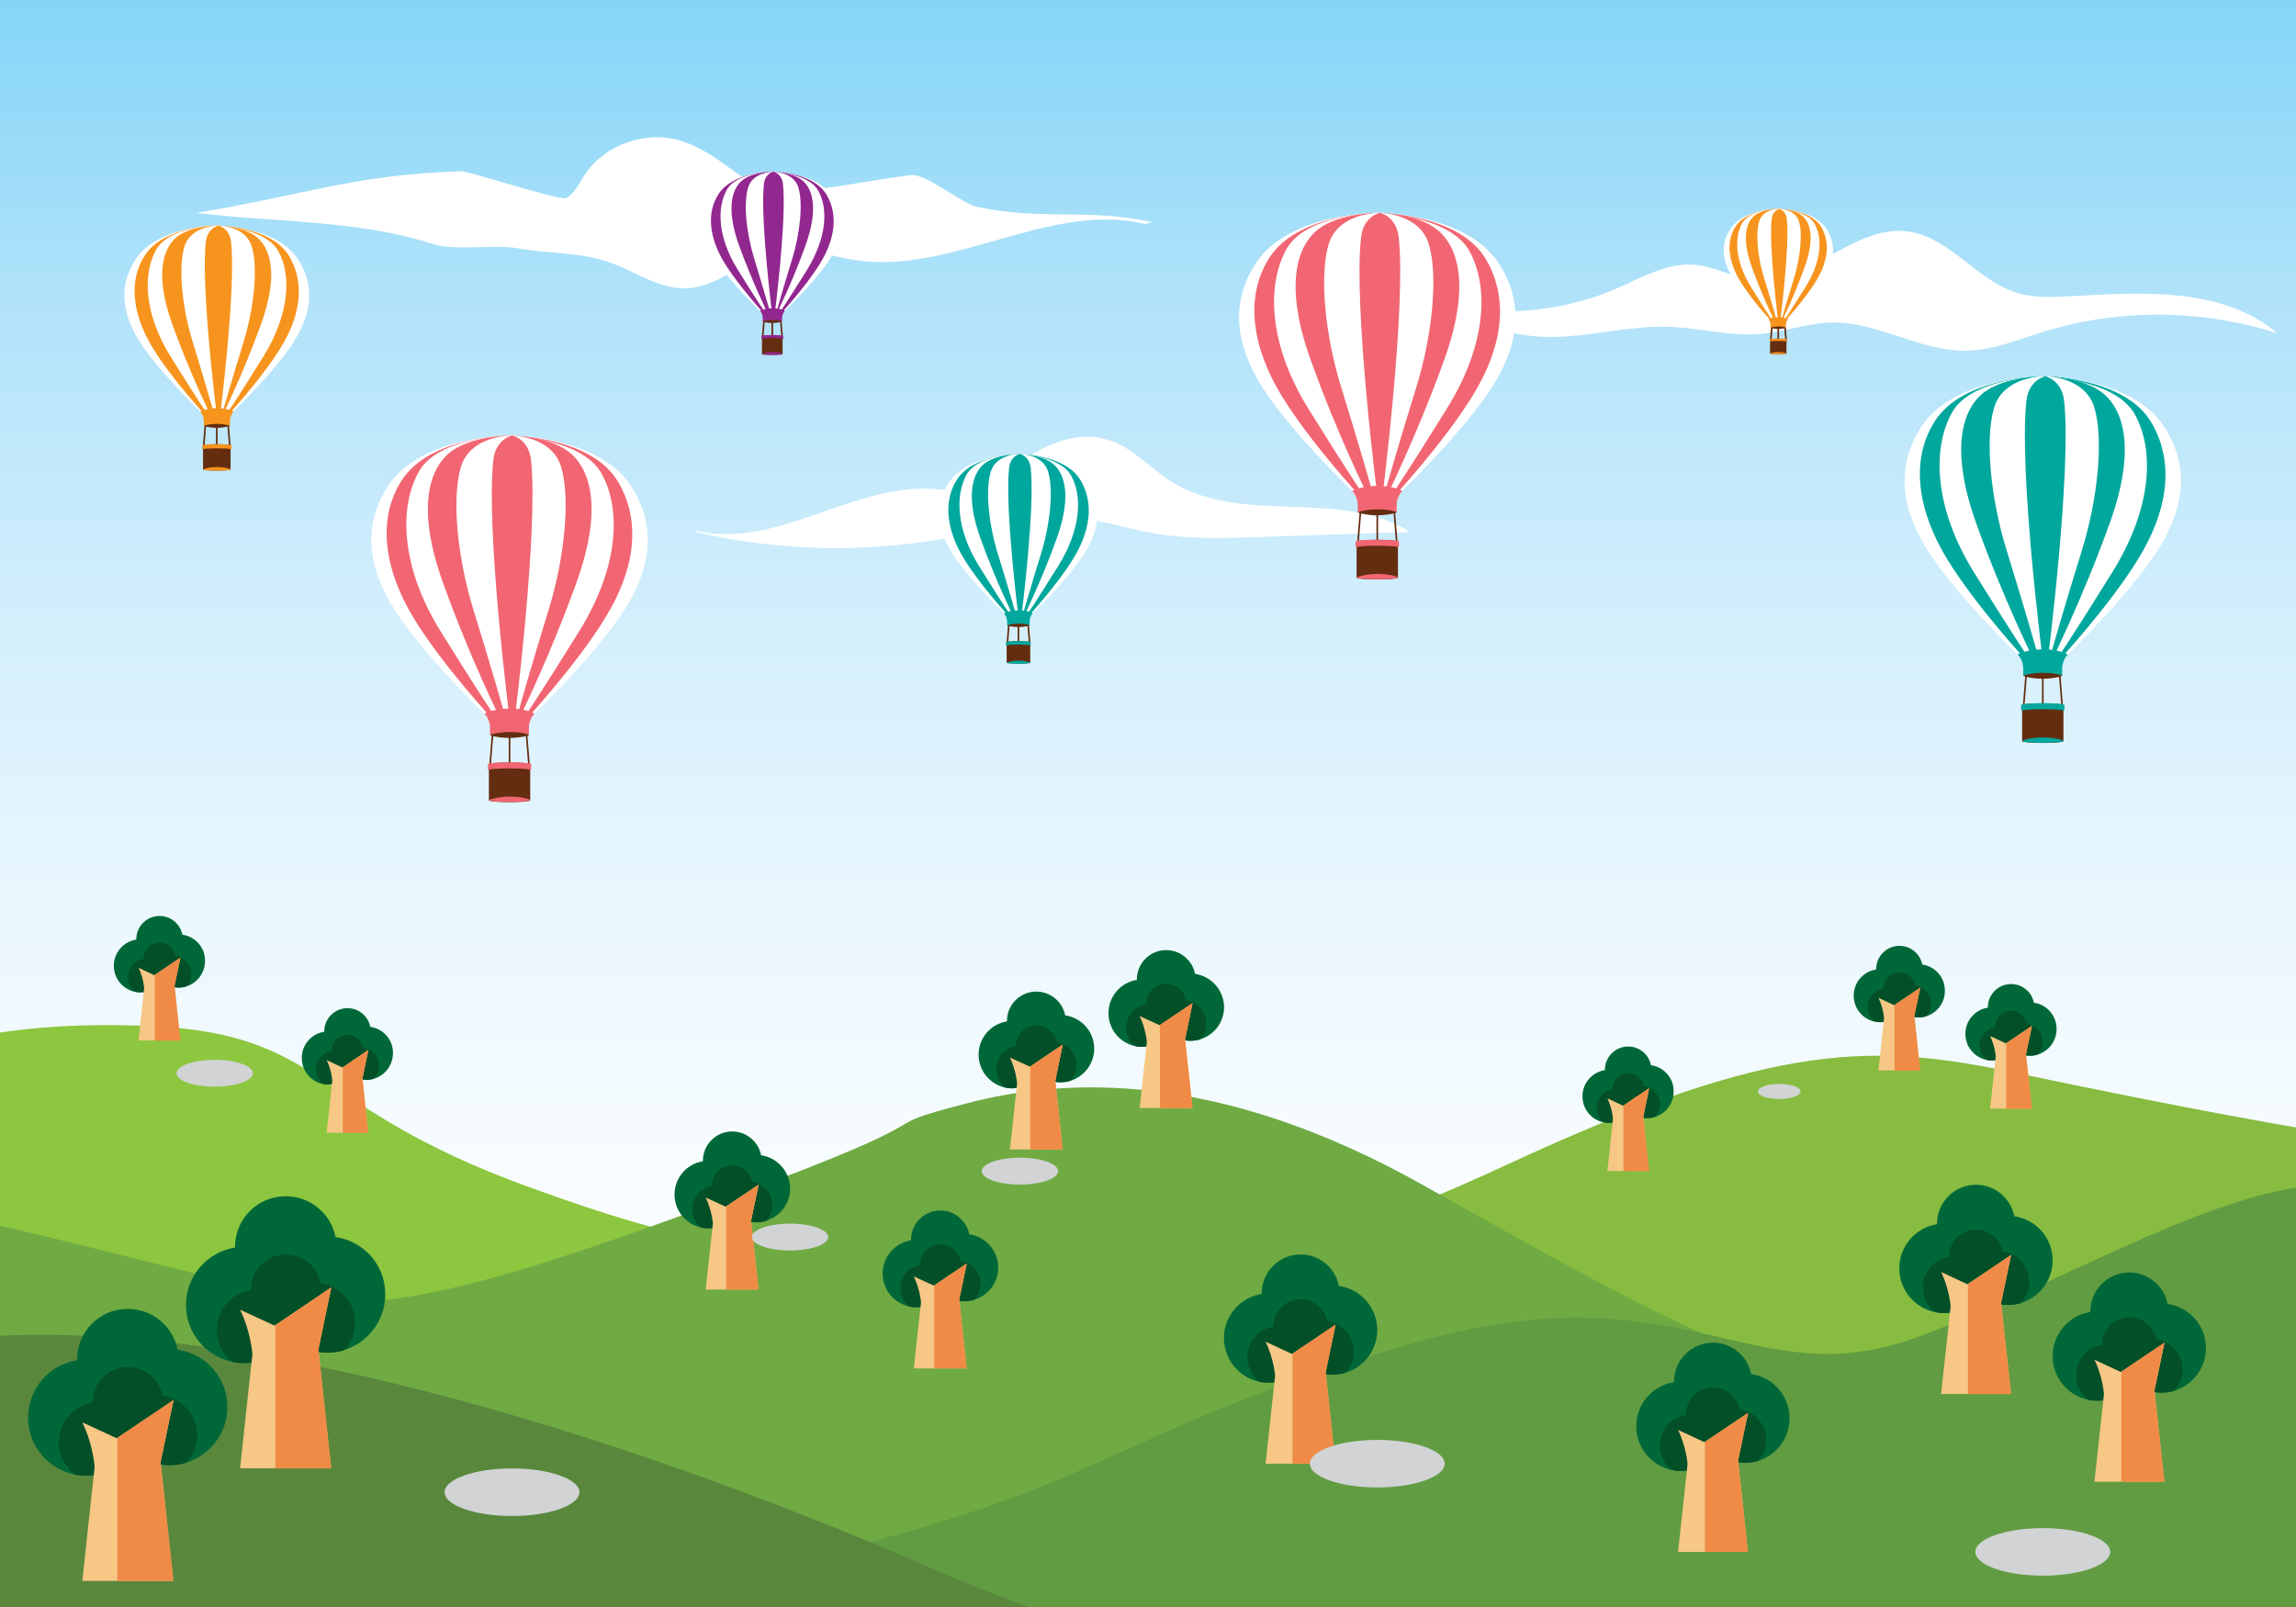 <?xml version="1.0" encoding="utf-8"?>
<!-- Generator: Adobe Illustrator 19.0.0, SVG Export Plug-In . SVG Version: 6.00 Build 0)  -->
<svg version="1.1" id="Layer_1" xmlns="http://www.w3.org/2000/svg" xmlns:xlink="http://www.w3.org/1999/xlink" x="0px" y="0px"
	 width="1400px" height="980px" viewBox="0 0 1400 980" enable-background="new 0 0 1400 980" xml:space="preserve">
<rect x="0" y="0" width="1400" height="980" fill="#333333" stroke="none"/>
<g id="XMLID_14_">
	<g id="XMLID_514_">
		<defs>
			<rect id="XMLID_435_" width="1400" height="980"/>
		</defs>
		<clipPath id="XMLID_37_">
			<use xlink:href="#XMLID_435_"  overflow="visible"/>
		</clipPath>
		<g id="XMLID_434_" clip-path="url(#XMLID_37_)">
			<linearGradient id="XMLID_38_" gradientUnits="userSpaceOnUse" x1="700" y1="868.582" x2="700" y2="-3.142668e-008">
				<stop  offset="0" style="stop-color:#FFFFFF"/>
				<stop  offset="0.175" style="stop-color:#F8FCFF"/>
				<stop  offset="0.372" style="stop-color:#E9F7FE"/>
				<stop  offset="0.58" style="stop-color:#D1EEFC"/>
				<stop  offset="0.793" style="stop-color:#B0E2FA"/>
				<stop  offset="1" style="stop-color:#84D5F7"/>
			</linearGradient>
			<rect id="XMLID_625_" fill="url(#XMLID_38_)" width="1400" height="868.6"/>
			<g id="XMLID_433_">
				<path id="XMLID_1013_" fill="#FFFFFF" d="M698.4,136.6c-58.5-14-117.8,31.1-177.2,22c-15.2-2.3-30.3-8.2-45.4-5.6
					c-20.3,3.6-36.4,21.9-57.1,22.8c-17.1,0.7-32.1-10.8-48.4-16.3c-17.5-5.9-36.5-4.7-54.7-8.1c-13.6-2.5-38.5,1.7-51.7-2.6
					c-45.8-14.9-96.5-13-144.2-19c65.8-10.7,95-23.2,161.7-25.4c4.1-0.1,60.3,18.3,63.9,16.3c5.1-2.9,7.7-8.6,10.9-13.6
					c12.4-19.2,38.4-28.2,60-20.9c28.2,9.6,35.6,30.2,65.4,30.1c22.3-0.1,51.8-7.1,74-9.5c9.1-1,31,17.3,39.9,19.3
					c39.9,8.6,67,0.7,107,9.3"/>
				<path id="XMLID_1027_" fill="#FFFFFF" d="M899.1,188.7c29.2,3.4,59.4-1,86.4-12.7c15.7-6.8,31.5-16.1,48.4-14.5
					c12.1,1.2,23.1,7.9,35.2,9.2c33.3,3.6,60.9-33.8,94-29.6c25.7,3.3,42.3,30.2,67.1,37.6c10.1,3,20.9,2.6,31.4,2
					c44.1-2.5,93.4-5.9,127.2,22.6c-46.3-14.9-97.2-15.2-143.7-0.7c-15,4.7-29.9,10.9-45.7,11.3c-28.3,0.6-54.4-17.8-82.7-17.2
					c-14.4,0.3-28.3,5.6-42.7,6.9c-18.8,1.7-37.5-3.7-56.4-4.3c-21.1-0.7-42,4.5-63,5.9c-21.1,1.4-44-1.8-59.4-16.3"/>
				<path id="XMLID_432_" fill="#FFFFFF" d="M425.3,323.8c47.1,10.9,92.7-27.3,141.1-25.8c11.5,0.4,23.5,2.9,34.2-1.3
					c6.4-2.5,11.7-7.2,17.1-11.5c16.5-13.1,38.2-23.3,58.3-16.9c14.8,4.7,25.4,17.3,38.5,25.6c42.4,26.6,102.9,3.7,145.2,30.5
					c-30.6,1-61.2,2.1-91.9,3.1c-21.1,0.7-42.4,1.4-63.2-2.1c-19-3.2-37.6-10-56.9-10.2c-17.9-0.2-35.2,5.1-52.6,9.2
					c-56.2,13.2-115.4,13.1-171.5-0.1"/>
			</g>
			<g id="XMLID_482_">
				<path id="XMLID_327_" fill="#87BC40" d="M645.8,796.2c0,0,108-9.2,273-85.9c165-76.7,225-74.1,312-55.7s234,47.2,264,44.6
					c30-2.6,31.7,228.7,30.8,224.5c-1-4.2-850,20.7-850,20.7L645.8,796.2z"/>
				<path id="XMLID_328_" fill="#8DC63F" d="M499.8,747c-42,10-51,23.1-180-24.1s-123-91.8-225-97c-102-5.2-162.3,17-178.7,37.3
					c-16.3,20.3-67.3,150.9-67.3,150.9l564.1,25.8L499.8,747z"/>
				<path id="XMLID_312_" fill="#70AA43" d="M1158.2,851.3c-92.4-16.1-164.3-57.7-290.3-128.5s-219-65.6-279-49.8
					c-60,15.7-6,5.2-117,47.2c-111,42-213,78.7-270,73.4c-57-5.2-249-65.5-273-55c-24,10.5,0,278,0,278h1173.1L1158.2,851.3z"/>
				<path id="XMLID_326_" fill="#619C42" d="M402.8,964.1c0,0-21.8,15.5,128.2-23.9s156.9-70.4,328-120.3
					c171-49.8,206.9,34.3,311.9-5.1c105-39.3,216-113,282-86.8s102,335.7,102,335.7l-1179.1-13.1L402.8,964.1z"/>
				<path id="XMLID_325_" fill="#59883D" d="M0,814.6c165.8-7.9,393.8,65.6,573.8,144.2s345,76.1,345,76.1H0V814.6z"/>
			</g>
			<g id="XMLID_206_">
				<g id="XMLID_431_">
					<rect id="XMLID_36_" x="131.7" y="259.1" fill="#642D10" width="1" height="13.2"/>
				</g>
				<g id="XMLID_428_">
					<g id="XMLID_430_">
						
							<rect id="XMLID_35_" x="124.1" y="259.4" transform="matrix(0.997 8.005565e-002 -8.005565e-002 0.997 21.742 -9.122)" fill="#642D10" width="1" height="14.5"/>
					</g>
					<g id="XMLID_429_">
						
							<rect id="XMLID_34_" x="132.6" y="266.1" transform="matrix(8.051299e-002 0.997 -0.997 8.051299e-002 394.251 105.798)" fill="#642D10" width="14.5" height="1"/>
					</g>
				</g>
				<path id="XMLID_427_" fill="#642D10" d="M140.1,259.6c0,0.3-3.6,1.3-7.9,1.3c-4.4,0-7.9-1-7.9-1.3c0-0.3,3.6-2.3,7.9-2.3
					C136.6,257.3,140.1,259.2,140.1,259.6z"/>
				<g id="XMLID_420_">
					<path id="XMLID_426_" fill="#FFFFFF" d="M181.7,158.1c-13.4-20.5-49.5-20.5-49.5-20.5s-36.1,0-49.5,20.5
						c-10.9,16.7-8.5,34.8,4.9,53.9s37,41.4,37,41.4h7.6h7.6c0,0,23.6-22.3,37-41.4C190.1,192.9,192.6,174.8,181.7,158.1z"/>
					<path id="XMLID_425_" fill="#F7941E" d="M176.5,156.5c-11-18.9-44.3-18.9-44.3-18.9s-32.3,0-44,18.3
						c-10.4,16.2-6.8,37,4.9,56.2c11.7,19.2,32.4,41.4,32.4,41.4h6.6h6.6c0,0,20.7-22.3,32.4-41.4
						C183,192.9,186.2,173.2,176.5,156.5z"/>
					<path id="XMLID_424_" fill="#FFFFFF" d="M169.6,153c-8.1-14.4-37.4-15.4-37.4-15.4s-29,0.3-37,14.7
						c-8.1,14.4-7.6,38.7,8.8,65.1c16.4,26.4,23.1,36.1,23.1,36.1h5.2h5.2c0,0,6.7-9.7,23.1-36.1C176.9,191,177.7,167.3,169.6,153z"
						/>
					<path id="XMLID_423_" fill="#F7941E" d="M128.6,253.5c0,0-12.5-25-23.6-55.9s-5.3-47,3.3-53.5c8.4-6.2,22.9-6.5,23.8-6.5v0
						c0,0,0,0,0,0s0,0,0,0v0c1,0,15.4,0.2,23.8,6.5c8.7,6.5,14.5,22.5,3.3,53.5s-23.6,55.9-23.6,55.9H128.6z"/>
					<path id="XMLID_422_" fill="#FFFFFF" d="M130.9,253.5c0,0-6.8-23.6-13.3-44.6c-6.5-20.9-9.1-45.7-5.1-58.6
						c3.5-11.3,16.9-12.6,20.1-12.7l0,0c0,0,0.1,0,0.4,0c0.2,0,0.4,0,0.4,0l0,0c3.2,0.1,16.6,1.3,20.1,12.7
						c4,12.9,1.4,37.7-5.1,58.6c-6.5,20.9-13.3,44.6-13.3,44.6H130.9z"/>
					<path id="XMLID_421_" fill="#F7941E" d="M140.9,147.6c-0.9-8.7-7.7-10-7.7-10s-6.8,1.3-7.7,10c-3.1,28.7,6.7,105.9,6.7,105.9h1
						h1C134.2,253.5,144,176.4,140.9,147.6z"/>
				</g>
				<path id="XMLID_419_" fill="#F7941E" d="M124.3,259.6c1.7-0.5,4.4-1.1,8.1-1.1c3.6,0,6.1,0.6,7.8,1.1v-2.7
					c0-2.2,0.8-4.3,2.2-5.9c0,0-3.2-2.1-10-2.1c-6.9,0-10.3,2.1-10.3,2.1c1.4,1.6,2.2,3.7,2.2,5.9V259.6z"/>
				<g id="XMLID_207_">
					<path id="XMLID_416_" fill="#642D10" d="M140.6,271.6c0-0.4-3.8-0.7-8.4-0.7c-4.7,0-8.4,0.3-8.4,0.7c0,0,0,0,0,0.1h0v14.6
						c0,0.4,3.8,0.7,8.4,0.7c4.7,0,8.4-0.3,8.4-0.7V271.6L140.6,271.6C140.6,271.6,140.6,271.6,140.6,271.6z"/>
					<g id="XMLID_210_">
						<path id="XMLID_211_" fill="#F7941E" d="M123.8,286.2v0.1c0,0.4,3.8,0.7,8.4,0.7c4.7,0,8.4-0.3,8.4-0.7v-0.2
							c-1.7-0.6-4.5-1.3-8.3-1.3C128.5,284.8,125.6,285.5,123.8,286.2z"/>
					</g>
					<g id="XMLID_208_">
						<path id="XMLID_209_" fill="#F7941E" d="M141,271.6c0-0.4-4-0.7-8.8-0.7c-4.9,0-8.8,0.3-8.8,0.7c0,0,0,0,0,0.1h0v1.9
							c0,0.2,0.2,0.4,0.4,0.3c1.1-0.3,4.5-0.5,8.5-0.5c4,0,7.4,0.2,8.5,0.5c0.2,0.1,0.4-0.1,0.4-0.3V271.6L141,271.6
							C141,271.6,141,271.6,141,271.6z"/>
					</g>
				</g>
			</g>
			<g id="XMLID_193_">
				<g id="XMLID_574_">
					<rect id="XMLID_33_" x="1083.8" y="199.5" fill="#642D10" width="1" height="7.8"/>
				</g>
				<g id="XMLID_531_">
					<g id="XMLID_573_">
						
							<rect id="XMLID_32_" x="1079.3" y="199.6" transform="matrix(0.997 8.013362e-002 -8.013362e-002 0.997 19.813 -85.876)" fill="#642D10" width="1" height="8.6"/>
					</g>
					<g id="XMLID_572_">
						
							<rect id="XMLID_31_" x="1084.5" y="203.4" transform="matrix(8.051010e-002 0.997 -0.997 8.051010e-002 1204.426 -897.796)" fill="#642D10" width="8.6" height="1"/>
					</g>
				</g>
				<path id="XMLID_512_" fill="#642D10" d="M1089,199.8c0,0.2-2.1,0.8-4.7,0.8c-2.6,0-4.7-0.6-4.7-0.8s2.1-1.3,4.7-1.3
					C1086.9,198.4,1089,199.6,1089,199.8z"/>
				<g id="XMLID_201_">
					<path id="XMLID_511_" fill="#FFFFFF" d="M1113.7,139.6c-7.9-12.2-29.3-12.2-29.3-12.2s-21.4,0-29.3,12.2
						c-6.5,9.9-5,20.6,2.9,32s21.9,24.6,21.9,24.6h4.5h4.5c0,0,14-13.2,21.9-24.6C1118.7,160.2,1120.1,149.5,1113.7,139.6z"/>
					<path id="XMLID_510_" fill="#F7941E" d="M1110.6,138.6c-6.5-11.2-26.3-11.2-26.3-11.2s-19.1,0-26.1,10.8
						c-6.1,9.6-4,21.9,2.9,33.3c6.9,11.4,19.2,24.6,19.2,24.6h3.9h3.9c0,0,12.3-13.2,19.2-24.6S1116.4,148.5,1110.6,138.6z"/>
					<path id="XMLID_466_" fill="#FFFFFF" d="M1106.5,136.5c-4.8-8.5-22.2-9.1-22.2-9.1s-17.2,0.2-22,8.7
						c-4.8,8.5-4.5,22.9,5.2,38.6c9.7,15.7,13.7,21.4,13.7,21.4h3.1h3.1c0,0,4-5.8,13.7-21.4
						C1110.8,159.1,1111.3,145.1,1106.5,136.5z"/>
					<path id="XMLID_204_" fill="#F7941E" d="M1082.2,196.1c0,0-7.4-14.8-14-33.2c-6.6-18.4-3.2-27.9,2-31.7
						c5-3.7,13.6-3.8,14.1-3.8v0c0,0,0,0,0,0s0,0,0,0v0c0.6,0,9.2,0.1,14.1,3.8c5.2,3.8,8.6,13.4,2,31.7c-6.6,18.4-14,33.2-14,33.2
						H1082.2z"/>
					<path id="XMLID_203_" fill="#FFFFFF" d="M1083.6,196.1c0,0-4-14-7.9-26.4c-3.9-12.4-5.4-27.1-3-34.8c2.1-6.7,10-7.5,11.9-7.5v0
						c0,0,0.1,0,0.2,0c0.1,0,0.2,0,0.2,0v0c1.9,0.1,9.8,0.8,11.9,7.5c2.4,7.7,0.8,22.3-3,34.8c-3.9,12.4-7.9,26.4-7.9,26.4H1083.6z"
						/>
					<path id="XMLID_202_" fill="#F7941E" d="M1089.5,133.4c-0.6-5.2-4.6-5.9-4.6-5.9s-4,0.8-4.6,5.9c-1.9,17.1,4,62.8,4,62.8h0.6
						h0.6C1085.5,196.1,1091.4,150.4,1089.5,133.4z"/>
				</g>
				<path id="XMLID_200_" fill="#F7941E" d="M1079.6,199.8c1-0.3,2.6-0.7,4.8-0.7c2.1,0,3.6,0.3,4.6,0.6v-1.6c0-1.3,0.5-2.5,1.3-3.5
					c0,0-1.9-1.2-5.9-1.2c-4.1,0-6.1,1.2-6.1,1.2c0.9,1,1.3,2.2,1.3,3.5V199.8z"/>
				<g id="XMLID_194_">
					<path id="XMLID_199_" fill="#642D10" d="M1089.3,206.9c0-0.2-2.2-0.4-5-0.4c-2.8,0-5,0.2-5,0.4c0,0,0,0,0,0h0v8.7
						c0,0.2,2.2,0.4,5,0.4c2.8,0,5-0.2,5-0.4V206.9L1089.3,206.9C1089.3,206.9,1089.3,206.9,1089.3,206.9z"/>
					<g id="XMLID_197_">
						<path id="XMLID_198_" fill="#F7941E" d="M1079.3,215.5L1079.3,215.5c0,0.3,2.2,0.5,5,0.5c2.8,0,5-0.2,5-0.4v-0.1
							c-1-0.4-2.6-0.8-4.9-0.8C1082.1,214.7,1080.4,215.1,1079.3,215.5z"/>
					</g>
					<g id="XMLID_195_">
						<path id="XMLID_196_" fill="#F7941E" d="M1089.6,206.9c0-0.2-2.3-0.4-5.2-0.4s-5.2,0.2-5.2,0.4c0,0,0,0,0,0h0v1.1
							c0,0.1,0.1,0.2,0.2,0.2c0.6-0.2,2.6-0.3,5-0.3s4.4,0.1,5,0.3c0.1,0,0.2-0.1,0.2-0.2V206.9L1089.6,206.9
							C1089.6,206.9,1089.6,206.9,1089.6,206.9z"/>
					</g>
				</g>
			</g>
			<g id="XMLID_589_">
				<g id="XMLID_931_">
					<rect id="XMLID_30_" x="470.4" y="195.6" fill="#642D10" width="1" height="9.9"/>
				</g>
				<g id="XMLID_624_">
					<g id="XMLID_930_">
						
							<rect id="XMLID_29_" x="464.8" y="195.8" transform="matrix(0.997 8.005565e-002 -8.005565e-002 0.997 17.602 -36.602)" fill="#642D10" width="1" height="10.8"/>
					</g>
					<g id="XMLID_911_">
						
							<rect id="XMLID_28_" x="471.2" y="200.7" transform="matrix(8.049343e-002 0.997 -0.997 8.049343e-002 638.797 -290.039)" fill="#642D10" width="10.8" height="1"/>
					</g>
				</g>
				<path id="XMLID_623_" fill="#642D10" d="M476.9,196c0,0.2-2.7,1-5.9,1c-3.3,0-5.9-0.7-5.9-1c0-0.2,2.7-1.7,5.9-1.7
					C474.2,194.3,476.9,195.7,476.9,196z"/>
				<g id="XMLID_597_">
					<path id="XMLID_622_" fill="#FFFFFF" d="M507.9,120.1c-10-15.3-37-15.3-37-15.3s-27,0-37,15.3c-8.1,12.5-6.3,26,3.7,40.3
						c10,14.3,27.7,31,27.7,31h5.7h5.7c0,0,17.7-16.7,27.7-31C514.3,146.1,516.1,132.5,507.9,120.1z"/>
					<path id="XMLID_621_" fill="#92278F" d="M504.1,118.9c-8.3-14.2-33.1-14.2-33.1-14.2s-24.1,0-32.9,13.7
						c-7.8,12.1-5.1,27.7,3.7,42c8.8,14.3,24.2,31,24.2,31h5h5c0,0,15.5-16.7,24.2-31C508.9,146.1,511.3,131.3,504.1,118.9z"/>
					<path id="XMLID_620_" fill="#FFFFFF" d="M498.9,116.2c-6.1-10.8-28-11.5-28-11.5s-21.7,0.3-27.7,11
						c-6.1,10.8-5.7,28.9,6.6,48.7s17.3,27,17.3,27h3.9h3.9c0,0,5-7.3,17.3-27C504.3,144.6,505,127,498.9,116.2z"/>
					<path id="XMLID_600_" fill="#92278F" d="M468.3,191.4c0,0-9.3-18.7-17.7-41.8c-8.3-23.2-4-35.2,2.5-40
						c6.3-4.7,17.1-4.8,17.8-4.8v0c0,0,0,0,0,0c0,0,0,0,0,0v0c0.7,0,11.6,0.2,17.8,4.8c6.5,4.8,10.8,16.8,2.5,40
						c-8.3,23.2-17.7,41.8-17.7,41.8H468.3z"/>
					<path id="XMLID_599_" fill="#FFFFFF" d="M469.9,191.4c0,0-5.1-17.7-9.9-33.3c-4.9-15.7-6.8-34.2-3.8-43.8
						c2.6-8.5,12.6-9.4,15-9.5l0,0c0,0,0.1,0,0.3,0c0.2,0,0.3,0,0.3,0v0c2.4,0.1,12.4,1,15,9.5c3,9.7,1,28.2-3.8,43.8
						c-4.9,15.7-9.9,33.3-9.9,33.3H469.9z"/>
					<path id="XMLID_598_" fill="#92278F" d="M477.4,112.2c-0.7-6.5-5.8-7.5-5.8-7.5s-5.1,1-5.8,7.5c-2.3,21.5,5,79.2,5,79.2h0.8
						h0.8C472.4,191.4,479.8,133.7,477.4,112.2z"/>
				</g>
				<path id="XMLID_596_" fill="#92278F" d="M465,196c1.3-0.4,3.3-0.9,6.1-0.9c2.7,0,4.6,0.4,5.8,0.8v-2c0-1.6,0.6-3.2,1.7-4.4
					c0,0-2.4-1.5-7.5-1.5c-5.1,0-7.7,1.5-7.7,1.5c1.1,1.2,1.7,2.8,1.7,4.4V196z"/>
				<g id="XMLID_590_">
					<path id="XMLID_595_" fill="#642D10" d="M477.2,205c0-0.3-2.8-0.5-6.3-0.5c-3.5,0-6.3,0.2-6.3,0.5c0,0,0,0,0,0h0v11
						c0,0.3,2.8,0.5,6.3,0.5c3.5,0,6.3-0.2,6.3-0.5V205L477.2,205C477.2,205,477.2,205,477.2,205z"/>
					<g id="XMLID_593_">
						<path id="XMLID_594_" fill="#92278F" d="M464.6,215.8v0.1c0,0.3,2.8,0.5,6.3,0.5c3.5,0,6.3-0.2,6.3-0.5v-0.2
							c-1.3-0.5-3.3-1-6.2-1C468.1,214.8,466,215.4,464.6,215.8z"/>
					</g>
					<g id="XMLID_591_">
						<path id="XMLID_592_" fill="#92278F" d="M477.5,204.9c0-0.3-3-0.6-6.6-0.6c-3.6,0-6.6,0.3-6.6,0.6c0,0,0,0,0,0h0v1.4
							c0,0.2,0.1,0.3,0.3,0.2c0.8-0.2,3.3-0.4,6.3-0.4c3,0,5.5,0.2,6.3,0.4c0.1,0,0.3-0.1,0.3-0.2V204.9L477.5,204.9
							C477.5,205,477.5,204.9,477.5,204.9z"/>
					</g>
				</g>
			</g>
			<g id="XMLID_467_">
				<g id="XMLID_489_">
					<rect id="XMLID_27_" x="1245.1" y="411.2" fill="#642D10" width="1" height="19.8"/>
				</g>
				<g id="XMLID_486_">
					<g id="XMLID_488_">
						
							<rect id="XMLID_26_" x="1233.8" y="411.6" transform="matrix(0.997 8.013362e-002 -8.013362e-002 0.997 37.823 -97.549)" fill="#642D10" width="1" height="21.6"/>
					</g>
					<g id="XMLID_487_">
						
							<rect id="XMLID_25_" x="1246.1" y="422" transform="matrix(8.051336e-002 0.997 -0.997 8.051336e-002 1576.831 -864.41)" fill="#642D10" width="21.6" height="1"/>
					</g>
				</g>
				<path id="XMLID_485_" fill="#642D10" d="M1257.5,412c0,0.5-5.3,1.9-11.9,1.9c-6.6,0-11.9-1.4-11.9-1.9c0-0.5,5.3-3.4,11.9-3.4
					C1252.1,408.6,1257.5,411.5,1257.5,412z"/>
				<g id="XMLID_476_">
					<path id="XMLID_484_" fill="#FFFFFF" d="M1319.6,260.2c-20-30.7-74-30.7-74-30.7s-54,0-74,30.7c-16.3,25-12.7,52,7.3,80.7
						c20,28.7,55.3,62,55.3,62h11.3h11.3c0,0,35.3-33.3,55.3-62C1332.3,312.2,1335.9,285.2,1319.6,260.2z"/>
					<path id="XMLID_483_" fill="#00A79D" d="M1311.9,257.8c-16.5-28.3-66.3-28.3-66.3-28.3s-48.3,0-65.8,27.3
						c-15.5,24.2-10.1,55.3,7.4,84c17.5,28.7,48.4,62,48.4,62h9.9h9.9c0,0,30.9-33.3,48.4-62
						C1321.5,312.2,1326.4,282.7,1311.9,257.8z"/>
					<path id="XMLID_481_" fill="#FFFFFF" d="M1301.6,252.5c-12.1-21.5-55.9-23-55.9-23s-43.3,0.5-55.4,22
						c-12.1,21.5-11.3,57.8,13.2,97.3s34.5,54,34.5,54h7.8h7.8c0,0,10-14.5,34.5-54S1313.7,274,1301.6,252.5z"/>
					<path id="XMLID_480_" fill="#00A79D" d="M1240.3,402.8c0,0-18.7-37.3-35.3-83.7s-8-70.3,5-80c12.6-9.3,34.2-9.7,35.7-9.7v0
						c0,0,0,0,0,0c0,0,0,0,0,0v0c1.5,0,23.1,0.3,35.7,9.7c13,9.7,21.7,33.7,5,80c-16.7,46.3-35.3,83.7-35.3,83.7H1240.3z"/>
					<path id="XMLID_479_" fill="#FFFFFF" d="M1243.6,402.8c0,0-10.1-35.3-19.9-66.7c-9.8-31.3-13.6-68.3-7.7-87.7
						c5.2-17,25.2-18.8,30-19v0c0,0,0.2,0,0.5,0c0.3,0,0.5,0,0.5,0v0c4.8,0.2,24.8,2,30,19c5.9,19.3,2.1,56.3-7.7,87.7
						c-9.8,31.3-19.9,66.7-19.9,66.7H1243.6z"/>
					<path id="XMLID_478_" fill="#00A79D" d="M1258.6,244.5c-1.4-13-11.5-15-11.5-15s-10.1,2-11.5,15c-4.7,43,10,158.3,10,158.3h1.5
						h1.5C1248.6,402.8,1263.3,287.5,1258.6,244.5z"/>
				</g>
				<path id="XMLID_474_" fill="#00A79D" d="M1233.7,412c2.6-0.8,6.6-1.7,12.1-1.7c5.3,0,9.2,0.8,11.6,1.6v-4c0-3.2,1.2-6.4,3.4-8.8
					c0,0-4.7-3.1-15-3.1s-15.5,3.1-15.5,3.1c2.2,2.4,3.4,5.5,3.4,8.8V412z"/>
				<g id="XMLID_468_">
					<path id="XMLID_473_" fill="#642D10" d="M1258.2,430c0-0.6-5.6-1.1-12.6-1.1c-7,0-12.6,0.5-12.6,1.1c0,0,0,0.1,0,0.1h0v21.9
						c0,0.6,5.6,1.1,12.6,1.1c7,0,12.6-0.5,12.6-1.1V430L1258.2,430C1258.2,430,1258.2,430,1258.2,430z"/>
					<g id="XMLID_471_">
						<path id="XMLID_472_" fill="#00A79D" d="M1233,451.7v0.2c0,0.6,5.6,1.1,12.6,1.1c7,0,12.6-0.5,12.6-1.1v-0.3
							c-2.6-1-6.7-1.9-12.3-1.9C1240,449.7,1235.7,450.7,1233,451.7z"/>
					</g>
					<g id="XMLID_469_">
						<path id="XMLID_470_" fill="#00A79D" d="M1258.8,429.9c0-0.6-5.9-1.1-13.2-1.1s-13.2,0.5-13.2,1.1c0,0,0,0.1,0,0.1h0v2.8
							c0,0.3,0.3,0.6,0.5,0.5c1.6-0.5,6.7-0.8,12.7-0.8c6,0,11,0.3,12.7,0.8c0.3,0.1,0.5-0.2,0.5-0.5V429.9L1258.8,429.9
							C1258.8,430,1258.8,429.9,1258.8,429.9z"/>
					</g>
				</g>
			</g>
			<g id="XMLID_952_">
				<g id="XMLID_971_">
					<rect id="XMLID_24_" x="620.5" y="380.9" fill="#642D10" width="1" height="11.3"/>
				</g>
				<g id="XMLID_968_">
					<g id="XMLID_970_">
						
							<rect id="XMLID_23_" x="614" y="381.1" transform="matrix(0.997 8.005565e-002 -8.005565e-002 0.997 32.979 -47.955)" fill="#642D10" width="1" height="12.4"/>
					</g>
					<g id="XMLID_969_">
						
							<rect id="XMLID_22_" x="621.3" y="386.8" transform="matrix(8.052574e-002 0.997 -0.997 8.052574e-002 963.045 -269.365)" fill="#642D10" width="12.4" height="1"/>
					</g>
				</g>
				<path id="XMLID_967_" fill="#642D10" d="M627.8,381.3c0,0.3-3,1.1-6.8,1.1c-3.8,0-6.8-0.8-6.8-1.1s3-1.9,6.8-1.9
					C624.8,379.4,627.8,381,627.8,381.3z"/>
				<g id="XMLID_960_">
					<path id="XMLID_966_" fill="#FFFFFF" d="M663.4,294.4c-11.5-17.6-42.4-17.6-42.4-17.6s-30.9,0-42.4,17.6
						c-9.3,14.3-7.3,29.8,4.2,46.2c11.5,16.4,31.7,35.5,31.7,35.5h6.5h6.5c0,0,20.2-19.1,31.7-35.5
						C670.6,324.2,672.7,308.7,663.4,294.4z"/>
					<path id="XMLID_965_" fill="#00A79D" d="M659,293.1c-9.4-16.2-37.9-16.2-37.9-16.2s-27.6,0-37.6,15.6
						c-8.9,13.9-5.8,31.7,4.2,48.1c10,16.4,27.7,35.5,27.7,35.5h5.7h5.7c0,0,17.7-19.1,27.7-35.5S667.3,307.3,659,293.1z"/>
					<path id="XMLID_964_" fill="#FFFFFF" d="M653.1,290c-6.9-12.3-32-13.2-32-13.2s-24.8,0.3-31.7,12.6
						c-6.9,12.3-6.5,33.1,7.5,55.7c14,22.6,19.8,30.9,19.8,30.9h4.4h4.4c0,0,5.7-8.3,19.8-30.9C659.3,322.5,660,302.3,653.1,290z"/>
					<path id="XMLID_963_" fill="#00A79D" d="M618,376.1c0,0-10.7-21.4-20.2-47.9s-4.6-40.3,2.9-45.8c7.2-5.3,19.6-5.5,20.4-5.5v0
						c0,0,0,0,0,0c0,0,0,0,0,0v0c0.8,0,13.2,0.2,20.4,5.5c7.4,5.5,12.4,19.3,2.9,45.8c-9.5,26.5-20.2,47.9-20.2,47.9H618z"/>
					<path id="XMLID_962_" fill="#FFFFFF" d="M619.9,376.1c0,0-5.8-20.2-11.4-38.2c-5.6-17.9-7.8-39.1-4.4-50.2
						c3-9.7,14.4-10.8,17.2-10.9v0c0,0,0.1,0,0.3,0c0.2,0,0.3,0,0.3,0v0c2.8,0.1,14.2,1.1,17.2,10.9c3.4,11.1,1.2,32.3-4.4,50.2
						c-5.6,17.9-11.4,38.2-11.4,38.2H619.9z"/>
					<path id="XMLID_961_" fill="#00A79D" d="M628.5,285.4c-0.8-7.4-6.6-8.6-6.6-8.6s-5.8,1.1-6.6,8.6c-2.7,24.6,5.7,90.7,5.7,90.7
						h0.9h0.9C622.8,376.1,631.2,310,628.5,285.4z"/>
				</g>
				<path id="XMLID_959_" fill="#00A79D" d="M614.2,381.3c1.5-0.5,3.8-1,6.9-1c3.1,0,5.3,0.5,6.7,0.9V379c0-1.9,0.7-3.6,1.9-5
					c0,0-2.7-1.8-8.6-1.8c-5.9,0-8.9,1.8-8.9,1.8c1.2,1.4,1.9,3.2,1.9,5V381.3z"/>
				<g id="XMLID_953_">
					<path id="XMLID_958_" fill="#642D10" d="M628.2,391.6c0-0.3-3.2-0.6-7.2-0.6c-4,0-7.2,0.3-7.2,0.6c0,0,0,0,0,0h0v12.5
						c0,0.3,3.2,0.6,7.2,0.6c4,0,7.2-0.3,7.2-0.6V391.6L628.2,391.6C628.2,391.6,628.2,391.6,628.2,391.6z"/>
					<g id="XMLID_956_">
						<path id="XMLID_957_" fill="#00A79D" d="M613.8,404.1v0.1c0,0.3,3.2,0.6,7.2,0.6c4,0,7.2-0.3,7.2-0.6V404
							c-1.5-0.5-3.8-1.1-7.1-1.1C617.8,402.9,615.4,403.5,613.8,404.1z"/>
					</g>
					<g id="XMLID_954_">
						<path id="XMLID_955_" fill="#00A79D" d="M628.6,391.6c0-0.4-3.4-0.6-7.6-0.6c-4.2,0-7.6,0.3-7.6,0.6c0,0,0,0,0,0.1h0v1.6
							c0,0.2,0.2,0.3,0.3,0.3c0.9-0.3,3.8-0.5,7.2-0.5c3.4,0,6.3,0.2,7.2,0.5c0.2,0,0.3-0.1,0.3-0.3V391.6L628.6,391.6
							C628.6,391.6,628.6,391.6,628.6,391.6z"/>
					</g>
				</g>
			</g>
			<g id="XMLID_972_">
				<g id="XMLID_992_">
					<rect id="XMLID_21_" x="839.3" y="311.5" fill="#642D10" width="1" height="19.8"/>
				</g>
				<g id="XMLID_989_">
					<g id="XMLID_991_">
						
							<rect id="XMLID_20_" x="828" y="312" transform="matrix(0.997 8.013362e-002 -8.013362e-002 0.997 28.529 -65.353)" fill="#642D10" width="1" height="21.6"/>
					</g>
					<g id="XMLID_990_">
						
							<rect id="XMLID_19_" x="840.3" y="322.3" transform="matrix(8.051517e-002 0.997 -0.997 8.051517e-002 1104.353 -551.611)" fill="#642D10" width="21.6" height="1"/>
					</g>
				</g>
				<path id="XMLID_988_" fill="#642D10" d="M851.7,312.3c0,0.5-5.3,1.9-11.9,1.9s-11.9-1.4-11.9-1.9c0-0.5,5.3-3.4,11.9-3.4
					S851.7,311.8,851.7,312.3z"/>
				<g id="XMLID_981_">
					<path id="XMLID_987_" fill="#FFFFFF" d="M913.8,160.5c-20-30.7-74-30.7-74-30.7s-54,0-74,30.7c-16.3,25-12.7,52,7.3,80.7
						c20,28.7,55.3,62,55.3,62h11.3h11.3c0,0,35.3-33.3,55.3-62C926.5,212.5,930.1,185.5,913.8,160.5z"/>
					<path id="XMLID_986_" fill="#F16672" d="M906.1,158.2c-16.5-28.3-66.3-28.3-66.3-28.3s-48.3,0-65.8,27.3
						c-15.5,24.2-10.1,55.3,7.4,84c17.5,28.7,48.4,62,48.4,62h9.9h9.9c0,0,30.9-33.3,48.4-62C915.8,212.5,920.6,183,906.1,158.2z"/>
					<path id="XMLID_985_" fill="#FFFFFF" d="M895.8,152.8c-12.1-21.5-55.9-23-55.9-23s-43.3,0.5-55.4,22s-11.3,57.8,13.2,97.3
						s34.5,54,34.5,54h7.8h7.8c0,0,10-14.5,34.5-54S907.9,174.3,895.8,152.8z"/>
					<path id="XMLID_984_" fill="#F16672" d="M834.5,303.2c0,0-18.7-37.3-35.3-83.7c-16.7-46.3-8-70.3,5-80
						c12.6-9.3,34.2-9.7,35.7-9.7v0c0,0,0,0,0,0c0,0,0,0,0,0v0c1.5,0,23.1,0.3,35.7,9.7c13,9.7,21.7,33.7,5,80
						c-16.7,46.3-35.3,83.7-35.3,83.7H834.5z"/>
					<path id="XMLID_983_" fill="#FFFFFF" d="M837.8,303.2c0,0-10.1-35.3-19.9-66.7c-9.8-31.3-13.6-68.3-7.7-87.7
						c5.2-17,25.2-18.8,30-19l0,0c0,0,0.2,0,0.5,0c0.3,0,0.5,0,0.5,0v0c4.8,0.2,24.8,2,30,19c5.9,19.3,2.1,56.3-7.7,87.7
						c-9.8,31.3-19.9,66.7-19.9,66.7H837.8z"/>
					<path id="XMLID_982_" fill="#F16672" d="M852.9,144.8c-1.4-13-11.5-15-11.5-15s-10.1,2-11.5,15c-4.7,43,10,158.3,10,158.3h1.5
						h1.5C842.9,303.2,857.5,187.8,852.9,144.8z"/>
				</g>
				<path id="XMLID_980_" fill="#F16672" d="M827.9,312.3c2.6-0.8,6.6-1.7,12.1-1.7c5.3,0,9.2,0.8,11.6,1.6v-4
					c0-3.2,1.2-6.4,3.4-8.8c0,0-4.7-3.1-15-3.1c-10.3,0-15.5,3.1-15.5,3.1c2.2,2.4,3.4,5.5,3.4,8.8V312.3z"/>
				<g id="XMLID_973_">
					<path id="XMLID_979_" fill="#642D10" d="M852.4,330.3c0-0.6-5.6-1.1-12.6-1.1s-12.6,0.5-12.6,1.1c0,0,0,0.1,0,0.1h0v21.9
						c0,0.6,5.6,1.1,12.6,1.1s12.6-0.5,12.6-1.1V330.3L852.4,330.3C852.4,330.3,852.4,330.3,852.4,330.3z"/>
					<g id="XMLID_976_">
						<path id="XMLID_978_" fill="#F16672" d="M827.2,352v0.2c0,0.6,5.6,1.1,12.6,1.1s12.6-0.5,12.6-1.1v-0.3
							c-2.6-1-6.7-1.9-12.3-1.9C834.2,350,829.9,351.1,827.2,352z"/>
					</g>
					<g id="XMLID_974_">
						<path id="XMLID_975_" fill="#F16672" d="M853,330.2c0-0.6-5.9-1.1-13.2-1.1c-7.3,0-13.2,0.5-13.2,1.1c0,0,0,0.1,0,0.1h0v2.8
							c0,0.3,0.3,0.6,0.5,0.5c1.6-0.5,6.7-0.8,12.7-0.8c6,0,11,0.3,12.7,0.8c0.3,0.1,0.5-0.2,0.5-0.5V330.2L853,330.2
							C853,330.3,853,330.2,853,330.2z"/>
					</g>
				</g>
			</g>
			<g id="XMLID_490_">
				<g id="XMLID_509_">
					<rect id="XMLID_18_" x="310.2" y="447.4" fill="#642D10" width="1" height="19.8"/>
				</g>
				<g id="XMLID_506_">
					<g id="XMLID_508_">
						
							<rect id="XMLID_17_" x="298.9" y="447.8" transform="matrix(0.997 8.005565e-002 -8.005565e-002 0.997 37.673 -22.496)" fill="#642D10" width="1" height="21.6"/>
					</g>
					<g id="XMLID_507_">
						
							<rect id="XMLID_16_" x="311.2" y="458.1" transform="matrix(8.051517e-002 0.997 -0.997 8.051517e-002 753.224 100.651)" fill="#642D10" width="21.6" height="1"/>
					</g>
				</g>
				<path id="XMLID_505_" fill="#642D10" d="M322.6,448.1c0,0.5-5.3,1.9-11.9,1.9s-11.9-1.4-11.9-1.9s5.3-3.4,11.9-3.4
					S322.6,447.6,322.6,448.1z"/>
				<g id="XMLID_498_">
					<path id="XMLID_504_" fill="#FFFFFF" d="M384.7,296.3c-20-30.7-74-30.7-74-30.7s-54,0-74,30.7c-16.3,25-12.7,52,7.3,80.7
						c20,28.7,55.3,62,55.3,62h11.3H322c0,0,35.3-33.3,55.3-62C397.4,348.3,401,321.3,384.7,296.3z"/>
					<path id="XMLID_503_" fill="#F16672" d="M377,294c-16.5-28.3-66.3-28.3-66.3-28.3s-48.3,0-65.8,27.3
						c-15.5,24.2-10.1,55.3,7.4,84c17.5,28.7,48.4,62,48.4,62h9.9h9.9c0,0,30.9-33.3,48.4-62C386.7,348.3,391.5,318.8,377,294z"/>
					<path id="XMLID_502_" fill="#FFFFFF" d="M366.7,288.6c-12.1-21.5-55.9-23-55.9-23s-43.3,0.5-55.4,22
						c-12.1,21.5-11.3,57.8,13.2,97.3s34.5,54,34.5,54h7.8h7.8c0,0,10-14.5,34.5-54S378.8,310.1,366.7,288.6z"/>
					<path id="XMLID_501_" fill="#F16672" d="M305.4,439c0,0-18.7-37.3-35.3-83.7c-16.7-46.3-8-70.3,5-80
						c12.6-9.3,34.2-9.7,35.7-9.7v0c0,0,0,0,0,0c0,0,0,0,0,0v0c1.5,0,23.1,0.3,35.7,9.7c13,9.7,21.7,33.7,5,80
						c-16.7,46.3-35.3,83.7-35.3,83.7H305.4z"/>
					<path id="XMLID_500_" fill="#FFFFFF" d="M308.7,439c0,0-10.1-35.3-19.9-66.7s-13.6-68.3-7.7-87.7c5.2-17,25.2-18.8,30-19l0,0
						c0,0,0.2,0,0.5,0c0.3,0,0.5,0,0.5,0v0c4.8,0.2,24.8,2,30,19c5.9,19.3,2.1,56.3-7.7,87.7S314.7,439,314.7,439H308.7z"/>
					<path id="XMLID_499_" fill="#F16672" d="M323.8,280.6c-1.4-13-11.5-15-11.5-15s-10.1,2-11.5,15c-4.7,43,10,158.3,10,158.3h1.5
						h1.5C313.8,439,328.4,323.6,323.8,280.6z"/>
				</g>
				<path id="XMLID_497_" fill="#F16672" d="M298.8,448.1c2.6-0.8,6.6-1.7,12.1-1.7c5.3,0,9.2,0.8,11.6,1.6v-4
					c0-3.2,1.2-6.4,3.4-8.8c0,0-4.7-3.1-15-3.1c-10.3,0-15.5,3.1-15.5,3.1c2.2,2.4,3.4,5.5,3.4,8.8V448.1z"/>
				<g id="XMLID_491_">
					<path id="XMLID_496_" fill="#642D10" d="M323.3,466.1c0-0.6-5.6-1.1-12.6-1.1s-12.6,0.5-12.6,1.1c0,0,0,0.1,0,0.1h0v21.9
						c0,0.6,5.6,1.1,12.6,1.1s12.6-0.5,12.6-1.1V466.1L323.3,466.1C323.3,466.1,323.3,466.1,323.3,466.1z"/>
					<g id="XMLID_494_">
						<path id="XMLID_495_" fill="#F16672" d="M298.1,487.8v0.2c0,0.6,5.6,1.1,12.6,1.1s12.6-0.5,12.6-1.1v-0.3
							c-2.6-1-6.7-1.9-12.3-1.9C305.1,485.8,300.8,486.9,298.1,487.8z"/>
					</g>
					<g id="XMLID_492_">
						<path id="XMLID_493_" fill="#F16672" d="M323.9,466c0-0.6-5.9-1.1-13.2-1.1s-13.2,0.5-13.2,1.1c0,0,0,0.1,0,0.1h0v2.8
							c0,0.3,0.3,0.6,0.5,0.5c1.6-0.5,6.7-0.8,12.7-0.8c6,0,11,0.3,12.7,0.8c0.3,0.1,0.5-0.2,0.5-0.5V466L323.9,466
							C323.9,466.1,323.9,466.1,323.9,466z"/>
					</g>
				</g>
			</g>
			<g id="XMLID_329_">
				<g id="XMLID_331_">
					<path id="XMLID_334_" fill="#006838" d="M816.4,784.2c-2.1-10.9-11.8-19.2-23.3-19.2c-13.1,0-23.8,10.6-23.8,23.8
						c0,0.1,0,0.2,0,0.3c-13,2-23,13.3-23,26.9c0,15,12.2,27.2,27.2,27.2c8.9,0,16.9-4.3,21.9-11c4.7,3.8,10.7,6.1,17.2,6.1
						c15,0,27.2-12.2,27.2-27.2C839.8,797.4,829.6,786,816.4,784.2z"/>
					<path id="XMLID_333_" fill="#024F28" d="M809.2,805.6c-1.5-7.6-8.2-13.3-16.2-13.3c-9.1,0-16.5,7.4-16.5,16.5
						c0,0.1,0,0.2,0,0.2c-9,1.4-15.9,9.2-15.9,18.7c0,6.1,2.9,11.6,7.5,15c1.8,0.4,3.6,0.5,5.4,0.5c8.9,0,16.9-4.3,21.9-11
						c4.7,3.8,10.7,6.1,17.2,6.1c2.7,0,5.3-0.4,7.7-1.1c3.2-3.4,5.2-7.9,5.2-13C825.5,814.8,818.4,806.9,809.2,805.6z"/>
					<path id="XMLID_332_" fill="#F6C785" d="M814.4,807.8l-26.6,17.9l-16.1-7.5c5.1,10.5,5.8,20.9,5.8,20.9l-5.8,53.5h6.7h8.9h11.4
						h9.2h6.4l-6-55.7L814.4,807.8z"/>
				</g>
				<polygon id="XMLID_330_" fill="#EF8B46" points="814.4,807.8 788.1,825.5 788.1,892.6 798.8,892.6 808,892.6 814.4,892.6 
					808.4,836.9 				"/>
			</g>
			<g id="XMLID_918_">
				<g id="XMLID_920_">
					<path id="XMLID_923_" fill="#006838" d="M1067.8,838c-2.1-10.9-11.8-19.2-23.3-19.2c-13.1,0-23.8,10.6-23.8,23.8
						c0,0.1,0,0.2,0,0.3c-13,2-23,13.3-23,26.9c0,15,12.2,27.2,27.2,27.2c8.9,0,16.9-4.3,21.9-11c4.7,3.8,10.7,6.1,17.2,6.1
						c15,0,27.2-12.2,27.2-27.2C1091.2,851.2,1081.1,839.8,1067.8,838z"/>
					<path id="XMLID_922_" fill="#024F28" d="M1060.7,859.4c-1.5-7.6-8.2-13.3-16.2-13.3c-9.1,0-16.5,7.4-16.5,16.5
						c0,0.1,0,0.2,0,0.2c-9,1.4-15.9,9.2-15.9,18.7c0,6.1,2.9,11.6,7.5,15c1.8,0.4,3.6,0.5,5.4,0.5c8.9,0,16.9-4.3,21.9-11
						c4.7,3.8,10.7,6.1,17.2,6.1c2.7,0,5.3-0.4,7.7-1.1c3.2-3.4,5.2-7.9,5.2-13C1076.9,868.6,1069.9,860.7,1060.7,859.4z"/>
					<path id="XMLID_921_" fill="#F6C785" d="M1065.9,861.6l-26.6,17.9l-16.1-7.5c5.1,10.5,5.8,20.9,5.8,20.9l-5.8,53.5h6.7h8.9
						h11.4h9.2h6.4l-6-55.7L1065.9,861.6z"/>
				</g>
				<polygon id="XMLID_919_" fill="#EF8B46" points="1065.9,861.6 1039.6,879.3 1039.6,946.4 1050.2,946.4 1059.4,946.4 
					1065.9,946.4 1059.8,890.7 				"/>
			</g>
			<g id="XMLID_343_">
				<g id="XMLID_345_">
					<path id="XMLID_348_" fill="#006838" d="M1321.7,795.2c-2.1-10.9-11.8-19.2-23.3-19.2c-13.1,0-23.8,10.6-23.8,23.8
						c0,0.1,0,0.2,0,0.3c-13,2-23,13.3-23,26.9c0,15,12.2,27.2,27.2,27.2c8.9,0,16.9-4.3,21.9-11c4.7,3.8,10.7,6.1,17.2,6.1
						c15,0,27.2-12.2,27.2-27.2C1345.1,808.4,1335,797.1,1321.7,795.2z"/>
					<path id="XMLID_347_" fill="#024F28" d="M1314.6,816.6c-1.5-7.6-8.2-13.3-16.2-13.3c-9.1,0-16.5,7.4-16.5,16.5
						c0,0.1,0,0.2,0,0.2c-9,1.4-15.9,9.2-15.9,18.7c0,6.1,2.9,11.6,7.5,15c1.8,0.4,3.6,0.5,5.4,0.5c8.9,0,16.9-4.3,21.9-11
						c4.7,3.8,10.7,6.1,17.2,6.1c2.7,0,5.3-0.4,7.7-1.1c3.2-3.4,5.2-7.9,5.2-13C1330.8,825.8,1323.7,817.9,1314.6,816.6z"/>
					<path id="XMLID_346_" fill="#F6C785" d="M1319.8,818.8l-26.6,17.9l-16.1-7.5c5.1,10.5,5.8,20.9,5.8,20.9l-5.8,53.5h6.7h8.9
						h11.4h9.2h6.4l-6-55.7L1319.8,818.8z"/>
				</g>
				<polygon id="XMLID_344_" fill="#EF8B46" points="1319.8,818.8 1293.5,836.5 1293.5,903.6 1304.1,903.6 1313.3,903.6 
					1319.8,903.6 1313.7,847.9 				"/>
			</g>
			<g id="XMLID_832_">
				<g id="XMLID_834_">
					<path id="XMLID_837_" fill="#006838" d="M1228.2,741.7c-2.1-10.9-11.8-19.2-23.3-19.2c-13.1,0-23.8,10.6-23.8,23.8
						c0,0.1,0,0.2,0,0.3c-13,2-23,13.3-23,26.9c0,15,12.2,27.2,27.2,27.2c8.9,0,16.9-4.3,21.9-11c4.7,3.8,10.7,6.1,17.2,6.1
						c15,0,27.2-12.2,27.2-27.2C1251.6,754.9,1241.5,743.6,1228.2,741.7z"/>
					<path id="XMLID_836_" fill="#024F28" d="M1221.1,763.1c-1.5-7.6-8.2-13.3-16.2-13.3c-9.1,0-16.5,7.4-16.5,16.5
						c0,0.1,0,0.2,0,0.2c-9,1.4-15.9,9.2-15.9,18.7c0,6.1,2.9,11.6,7.5,15c1.8,0.4,3.6,0.5,5.4,0.5c8.9,0,16.9-4.3,21.9-11
						c4.7,3.8,10.7,6.1,17.2,6.1c2.7,0,5.3-0.4,7.7-1.1c3.2-3.4,5.2-7.9,5.2-13C1237.3,772.3,1230.3,764.4,1221.1,763.1z"/>
					<path id="XMLID_835_" fill="#F6C785" d="M1226.3,765.3l-26.6,17.9l-16.1-7.5c5.1,10.5,5.8,20.9,5.8,20.9l-5.8,53.5h6.7h8.9
						h11.4h9.2h6.4l-6-55.7L1226.3,765.3z"/>
				</g>
				<polygon id="XMLID_833_" fill="#EF8B46" points="1226.3,765.3 1200,783 1200,850.2 1210.6,850.2 1219.8,850.2 1226.3,850.2 
					1220.2,794.5 				"/>
			</g>
			<g id="XMLID_826_">
				<g id="XMLID_828_">
					<path id="XMLID_831_" fill="#006838" d="M464.1,704.5c-1.6-8.2-8.9-14.5-17.6-14.5c-9.9,0-17.9,8-17.9,17.9c0,0.1,0,0.2,0,0.3
						c-9.8,1.5-17.3,10-17.3,20.3c0,11.3,9.2,20.5,20.5,20.5c6.7,0,12.7-3.3,16.5-8.3c3.5,2.9,8,4.6,13,4.6
						c11.3,0,20.5-9.2,20.5-20.5C481.7,714.5,474.1,706,464.1,704.5z"/>
					<path id="XMLID_830_" fill="#024F28" d="M458.7,720.7c-1.1-5.7-6.2-10-12.2-10c-6.9,0-12.4,5.6-12.4,12.4c0,0.1,0,0.1,0,0.2
						c-6.8,1.1-12,7-12,14.1c0,4.6,2.2,8.7,5.6,11.3c1.3,0.3,2.7,0.4,4.1,0.4c6.7,0,12.7-3.3,16.5-8.3c3.5,2.9,8,4.6,13,4.6
						c2,0,4-0.3,5.8-0.8c2.4-2.6,3.9-6,3.9-9.8C470.9,727.6,465.6,721.7,458.7,720.7z"/>
					<path id="XMLID_829_" fill="#F6C785" d="M462.6,722.4l-20.1,13.5l-12.2-5.6c3.8,7.9,4.4,15.7,4.4,15.7l-4.4,40.4h5.1h6.7h8.6h7
						h4.8l-4.5-42L462.6,722.4z"/>
				</g>
				<polygon id="XMLID_827_" fill="#EF8B46" points="462.6,722.4 442.8,735.7 442.8,786.4 450.8,786.4 457.7,786.4 462.6,786.4 
					458,744.3 				"/>
			</g>
			<g id="XMLID_924_">
				<g id="XMLID_926_">
					<path id="XMLID_929_" fill="#006838" d="M591,752.7c-1.6-8.2-8.9-14.5-17.6-14.5c-9.9,0-17.9,8-17.9,17.9c0,0.1,0,0.2,0,0.3
						c-9.8,1.5-17.3,10-17.3,20.3c0,11.3,9.2,20.5,20.5,20.5c6.7,0,12.7-3.3,16.5-8.3c3.5,2.9,8,4.6,13,4.6
						c11.3,0,20.5-9.2,20.5-20.5C608.6,762.7,601,754.1,591,752.7z"/>
					<path id="XMLID_928_" fill="#024F28" d="M585.6,768.8c-1.1-5.7-6.2-10-12.2-10c-6.9,0-12.4,5.6-12.4,12.4c0,0.1,0,0.1,0,0.2
						c-6.8,1.1-12,7-12,14.1c0,4.6,2.2,8.7,5.6,11.3c1.3,0.3,2.7,0.4,4.1,0.4c6.7,0,12.7-3.3,16.5-8.3c3.5,2.9,8,4.6,13,4.6
						c2,0,4-0.3,5.8-0.8c2.4-2.6,3.9-6,3.9-9.8C597.8,775.8,592.5,769.8,585.6,768.8z"/>
					<path id="XMLID_927_" fill="#F6C785" d="M589.5,770.5L569.4,784l-12.2-5.6c3.8,7.9,4.4,15.7,4.4,15.7l-4.4,40.4h5.1h6.7h8.6h7
						h4.8l-4.5-42L589.5,770.5z"/>
				</g>
				<polygon id="XMLID_925_" fill="#EF8B46" points="589.5,770.5 569.7,783.9 569.7,834.5 577.7,834.5 584.6,834.5 589.5,834.5 
					584.9,792.5 				"/>
			</g>
			<g id="XMLID_349_">
				<g id="XMLID_351_">
					<path id="XMLID_354_" fill="#006838" d="M111.2,570c-1.3-6.5-7-11.4-13.9-11.4c-7.8,0-14.2,6.3-14.2,14.2c0,0.1,0,0.1,0,0.2
						c-7.8,1.2-13.7,7.9-13.7,16c0,9,7.3,16.2,16.2,16.2c5.3,0,10.1-2.6,13-6.5c2.8,2.3,6.4,3.6,10.2,3.6c9,0,16.2-7.3,16.2-16.2
						C125.2,577.9,119.1,571.1,111.2,570z"/>
					<path id="XMLID_353_" fill="#024F28" d="M107,582.7c-0.9-4.5-4.9-7.9-9.6-7.9c-5.4,0-9.8,4.4-9.8,9.8c0,0,0,0.1,0,0.1
						c-5.4,0.8-9.5,5.5-9.5,11.1c0,3.7,1.7,6.9,4.5,9c1,0.2,2.1,0.3,3.2,0.3c5.3,0,10.1-2.6,13-6.5c2.8,2.3,6.4,3.6,10.2,3.6
						c1.6,0,3.2-0.2,4.6-0.7c1.9-2,3.1-4.7,3.1-7.7C116.6,588.2,112.4,583.5,107,582.7z"/>
					<path id="XMLID_352_" fill="#F6C785" d="M110,584l-15.9,10.7l-9.6-4.5c3,6.2,3.4,12.4,3.4,12.4l-3.4,31.9h4h5.3h6.8h5.5h3.8
						l-3.6-33.2L110,584z"/>
				</g>
				<polygon id="XMLID_350_" fill="#EF8B46" points="110,584 94.4,594.6 94.4,634.6 100.7,634.6 106.2,634.6 110,634.6 106.5,601.4 
									"/>
			</g>
			<g id="XMLID_355_">
				<g id="XMLID_357_">
					<path id="XMLID_360_" fill="#006838" d="M225.8,626.2c-1.3-6.5-7-11.4-13.9-11.4c-7.8,0-14.2,6.3-14.2,14.2c0,0.1,0,0.1,0,0.2
						c-7.8,1.2-13.7,7.9-13.7,16c0,9,7.3,16.2,16.2,16.2c5.3,0,10.1-2.6,13-6.5c2.8,2.3,6.4,3.6,10.2,3.6c9,0,16.2-7.3,16.2-16.2
						C239.8,634.1,233.7,627.3,225.8,626.2z"/>
					<path id="XMLID_359_" fill="#024F28" d="M221.5,639c-0.9-4.5-4.9-7.9-9.6-7.9c-5.4,0-9.8,4.4-9.8,9.8c0,0,0,0.1,0,0.1
						c-5.4,0.8-9.5,5.5-9.5,11.1c0,3.7,1.7,6.9,4.5,9c1,0.2,2.1,0.3,3.2,0.3c5.3,0,10.1-2.6,13-6.5c2.8,2.3,6.4,3.6,10.2,3.6
						c1.6,0,3.2-0.2,4.6-0.7c1.9-2,3.1-4.7,3.1-7.7C231.2,644.5,227,639.8,221.5,639z"/>
					<path id="XMLID_358_" fill="#F6C785" d="M224.6,640.3L208.8,651l-9.6-4.5c3,6.2,3.4,12.4,3.4,12.4l-3.4,31.9h4h5.3h6.8h5.5h3.8
						l-3.6-33.2L224.6,640.3z"/>
				</g>
				<polygon id="XMLID_356_" fill="#EF8B46" points="224.6,640.3 209,650.9 209,690.9 215.3,690.9 220.8,690.9 224.6,690.9 
					221,657.7 				"/>
			</g>
			<g id="XMLID_361_">
				<g id="XMLID_363_">
					<path id="XMLID_366_" fill="#006838" d="M1172.1,588.2c-1.3-6.5-7-11.4-13.9-11.4c-7.8,0-14.2,6.3-14.2,14.2c0,0.1,0,0.1,0,0.2
						c-7.8,1.2-13.7,7.9-13.7,16c0,9,7.3,16.2,16.2,16.2c5.3,0,10.1-2.6,13-6.5c2.8,2.3,6.4,3.6,10.2,3.6c9,0,16.2-7.3,16.2-16.2
						C1186,596.1,1180,589.3,1172.1,588.2z"/>
					<path id="XMLID_365_" fill="#024F28" d="M1167.8,600.9c-0.9-4.5-4.9-7.9-9.6-7.9c-5.4,0-9.8,4.4-9.8,9.8c0,0,0,0.1,0,0.1
						c-5.4,0.8-9.5,5.5-9.5,11.1c0,3.7,1.7,6.9,4.5,9c1,0.2,2.1,0.3,3.2,0.3c5.3,0,10.1-2.6,13-6.5c2.8,2.3,6.4,3.6,10.2,3.6
						c1.6,0,3.2-0.2,4.6-0.7c1.9-2,3.1-4.7,3.1-7.7C1177.5,606.4,1173.3,601.7,1167.8,600.9z"/>
					<path id="XMLID_364_" fill="#F6C785" d="M1170.9,602.3l-15.9,10.7l-9.6-4.5c3,6.2,3.4,12.4,3.4,12.4l-3.4,31.9h4h5.3h6.8h5.5
						h3.8l-3.6-33.2L1170.9,602.3z"/>
				</g>
				<polygon id="XMLID_362_" fill="#EF8B46" points="1170.9,602.3 1155.2,612.8 1155.2,652.9 1161.5,652.9 1167.1,652.9 
					1170.9,652.9 1167.3,619.6 				"/>
			</g>
			<g id="XMLID_367_">
				<g id="XMLID_844_">
					<path id="XMLID_847_" fill="#006838" d="M1240.2,611.5c-1.3-6.5-7-11.4-13.9-11.4c-7.8,0-14.2,6.3-14.2,14.2c0,0.1,0,0.1,0,0.2
						c-7.8,1.2-13.7,7.9-13.7,16c0,9,7.3,16.2,16.2,16.2c5.3,0,10.1-2.6,13-6.5c2.8,2.3,6.4,3.6,10.2,3.6c9,0,16.2-7.3,16.2-16.2
						C1254.1,619.4,1248.1,612.6,1240.2,611.5z"/>
					<path id="XMLID_846_" fill="#024F28" d="M1235.9,624.3c-0.9-4.5-4.9-7.9-9.6-7.9c-5.4,0-9.8,4.4-9.8,9.8c0,0,0,0.1,0,0.1
						c-5.4,0.8-9.5,5.5-9.5,11.1c0,3.7,1.7,6.9,4.5,9c1,0.2,2.1,0.3,3.2,0.3c5.3,0,10.1-2.6,13-6.5c2.8,2.3,6.4,3.6,10.2,3.6
						c1.6,0,3.2-0.2,4.6-0.7c1.9-2,3.1-4.7,3.1-7.7C1245.6,629.8,1241.4,625.1,1235.9,624.3z"/>
					<path id="XMLID_845_" fill="#F6C785" d="M1239,625.6l-15.9,10.7l-9.6-4.5c3,6.2,3.4,12.4,3.4,12.4l-3.4,31.9h4h5.3h6.8h5.5h3.8
						l-3.6-33.2L1239,625.6z"/>
				</g>
				<polygon id="XMLID_819_" fill="#EF8B46" points="1239,625.6 1223.3,636.2 1223.3,676.2 1229.7,676.2 1235.2,676.2 1239,676.2 
					1235.4,643 				"/>
			</g>
			<g id="XMLID_848_">
				<g id="XMLID_850_">
					<path id="XMLID_853_" fill="#006838" d="M1006.7,649.6c-1.3-6.5-7-11.4-13.9-11.4c-7.8,0-14.2,6.3-14.2,14.2c0,0.1,0,0.1,0,0.2
						c-7.8,1.2-13.7,7.9-13.7,16c0,9,7.3,16.2,16.2,16.2c5.3,0,10.1-2.6,13-6.5c2.8,2.3,6.4,3.6,10.2,3.6c9,0,16.2-7.3,16.2-16.2
						C1020.7,657.5,1014.6,650.7,1006.7,649.6z"/>
					<path id="XMLID_852_" fill="#024F28" d="M1002.5,662.3c-0.9-4.5-4.9-7.9-9.6-7.9c-5.4,0-9.8,4.4-9.8,9.8c0,0,0,0.1,0,0.1
						c-5.4,0.8-9.5,5.5-9.5,11.1c0,3.7,1.7,6.9,4.5,9c1,0.2,2.1,0.3,3.2,0.3c5.3,0,10.1-2.6,13-6.5c2.8,2.3,6.4,3.6,10.2,3.6
						c1.6,0,3.2-0.2,4.6-0.7c1.9-2,3.1-4.7,3.1-7.7C1012.2,667.8,1007.9,663.1,1002.5,662.3z"/>
					<path id="XMLID_851_" fill="#F6C785" d="M1005.6,663.6l-15.9,10.7l-9.6-4.5c3,6.2,3.4,12.4,3.4,12.4l-3.4,31.9h4h5.3h6.8h5.5
						h3.8L1002,681L1005.6,663.6z"/>
				</g>
				<polygon id="XMLID_849_" fill="#EF8B46" points="1005.6,663.6 989.9,674.2 989.9,714.2 996.2,714.2 1001.7,714.2 1005.6,714.2 
					1002,681 				"/>
			</g>
			<g id="XMLID_838_">
				<g id="XMLID_840_">
					<path id="XMLID_843_" fill="#006838" d="M728.7,593.9c-1.6-8.2-8.9-14.5-17.6-14.5c-9.9,0-17.9,8-17.9,17.9c0,0.1,0,0.2,0,0.3
						c-9.8,1.5-17.3,10-17.3,20.3c0,11.3,9.2,20.5,20.5,20.5c6.7,0,12.7-3.3,16.5-8.3c3.5,2.9,8,4.6,13,4.6
						c11.3,0,20.5-9.2,20.5-20.5C746.3,603.9,738.6,595.3,728.7,593.9z"/>
					<path id="XMLID_842_" fill="#024F28" d="M723.3,610c-1.1-5.7-6.2-10-12.2-10c-6.9,0-12.4,5.6-12.4,12.4c0,0.1,0,0.1,0,0.2
						c-6.8,1.1-12,7-12,14.1c0,4.6,2.2,8.7,5.6,11.3c1.3,0.3,2.7,0.4,4.1,0.4c6.7,0,12.7-3.3,16.5-8.3c3.5,2.9,8,4.6,13,4.6
						c2,0,4-0.3,5.8-0.8c2.4-2.6,3.9-6,3.9-9.8C735.5,617,730.2,611,723.3,610z"/>
					<path id="XMLID_841_" fill="#F6C785" d="M727.2,611.7l-20.1,13.5l-12.2-5.6c3.8,7.9,4.4,15.7,4.4,15.7l-4.4,40.4h5.1h6.7h8.6h7
						h4.8l-4.5-42L727.2,611.7z"/>
				</g>
				<polygon id="XMLID_839_" fill="#EF8B46" points="727.2,611.7 707.3,625.1 707.3,675.7 715.3,675.7 722.3,675.7 727.2,675.7 
					722.6,633.7 				"/>
			</g>
			<g id="XMLID_854_">
				<g id="XMLID_856_">
					<path id="XMLID_859_" fill="#006838" d="M649.5,619.2c-1.6-8.2-8.9-14.5-17.6-14.5c-9.9,0-17.9,8-17.9,17.9c0,0.1,0,0.2,0,0.3
						c-9.8,1.5-17.3,10-17.3,20.3c0,11.3,9.2,20.5,20.5,20.5c6.7,0,12.7-3.3,16.5-8.3c3.5,2.9,8,4.6,13,4.6
						c11.3,0,20.5-9.2,20.5-20.5C667.2,629.2,659.5,620.6,649.5,619.2z"/>
					<path id="XMLID_858_" fill="#024F28" d="M644.1,635.3c-1.1-5.7-6.2-10-12.2-10c-6.9,0-12.4,5.6-12.4,12.4c0,0.1,0,0.1,0,0.2
						c-6.8,1.1-12,7-12,14.1c0,4.6,2.2,8.7,5.6,11.3c1.3,0.3,2.7,0.4,4.1,0.4c6.7,0,12.7-3.3,16.5-8.3c3.5,2.9,8,4.6,13,4.6
						c2,0,4-0.3,5.8-0.8c2.4-2.6,3.9-6,3.9-9.8C656.3,642.3,651,636.3,644.1,635.3z"/>
					<path id="XMLID_857_" fill="#F6C785" d="M648,637L628,650.5l-12.2-5.6c3.8,7.9,4.4,15.7,4.4,15.7l-4.4,40.4h5.1h6.7h8.6h7h4.8
						l-4.5-42L648,637z"/>
				</g>
				<polygon id="XMLID_855_" fill="#EF8B46" points="648,637 628.2,650.4 628.2,701 636.2,701 643.2,701 648,701 643.5,659 				"/>
			</g>
			<g id="XMLID_820_">
				<g id="XMLID_822_">
					<path id="XMLID_825_" fill="#006838" d="M204.6,754.4c-2.8-14.2-15.3-24.9-30.4-24.9c-17.1,0-30.9,13.8-30.9,30.9
						c0,0.1,0,0.3,0,0.4c-16.9,2.7-29.9,17.3-29.9,35c0,19.6,15.9,35.4,35.4,35.4c11.6,0,22-5.6,28.4-14.3c6.1,5,13.9,7.9,22.3,7.9
						c19.6,0,35.4-15.9,35.4-35.4C235.1,771.6,221.8,756.8,204.6,754.4z"/>
					<path id="XMLID_824_" fill="#024F28" d="M195.3,782.3c-1.9-9.9-10.6-17.3-21-17.3c-11.8,0-21.4,9.6-21.4,21.4
						c0,0.1,0,0.2,0,0.3c-11.7,1.8-20.7,12-20.7,24.3c0,8,3.8,15.1,9.7,19.6c2.3,0.5,4.6,0.7,7.1,0.7c11.6,0,22-5.6,28.4-14.3
						c6.1,5,13.9,7.9,22.3,7.9c3.5,0,6.9-0.5,10.1-1.5c4.2-4.4,6.7-10.3,6.7-16.9C216.4,794.2,207.2,784,195.3,782.3z"/>
					<path id="XMLID_823_" fill="#F6C785" d="M202,785.1l-34.6,23.3l-21-9.7c6.6,13.6,7.5,27.1,7.5,27.1l-7.5,69.6h8.7h11.6h14.8h12
						h8.4l-7.8-72.5L202,785.1z"/>
				</g>
				<polygon id="XMLID_821_" fill="#EF8B46" points="202,785.1 167.9,808.2 167.9,895.5 181.7,895.5 193.7,895.5 202,895.5 
					194.2,823 				"/>
			</g>
			<g id="XMLID_912_">
				<g id="XMLID_914_">
					<path id="XMLID_917_" fill="#006838" d="M108.3,823.1c-2.8-14.2-15.3-24.9-30.4-24.9C60.9,798.1,47,812,47,829.1
						c0,0.1,0,0.3,0,0.4c-16.9,2.7-29.9,17.3-29.9,35c0,19.6,15.9,35.4,35.4,35.4c11.6,0,22-5.6,28.4-14.3c6.1,5,13.9,7.9,22.3,7.9
						c19.6,0,35.4-15.9,35.4-35.4C138.8,840.3,125.5,825.5,108.3,823.1z"/>
					<path id="XMLID_916_" fill="#024F28" d="M99,850.9c-1.9-9.9-10.6-17.3-21-17.3c-11.8,0-21.4,9.6-21.4,21.4c0,0.1,0,0.2,0,0.3
						c-11.7,1.8-20.7,12-20.7,24.3c0,8,3.8,15.1,9.7,19.6c2.3,0.5,4.6,0.7,7.1,0.7c11.6,0,22-5.6,28.4-14.3c6.1,5,13.9,7.9,22.3,7.9
						c3.5,0,6.9-0.5,10.1-1.5c4.2-4.4,6.7-10.3,6.7-16.9C120.1,862.9,110.9,852.6,99,850.9z"/>
					<path id="XMLID_915_" fill="#F6C785" d="M105.8,853.8l-34.6,23.3l-21-9.7c6.6,13.6,7.5,27.1,7.5,27.1l-7.5,69.6h8.7h11.6h14.8
						h12h8.4l-7.8-72.5L105.8,853.8z"/>
				</g>
				<polygon id="XMLID_913_" fill="#EF8B46" points="105.8,853.8 71.6,876.8 71.6,964.1 85.4,964.1 97.4,964.1 105.8,964.1 
					97.9,891.7 				"/>
			</g>
			<g id="XMLID_999_">
				<ellipse id="XMLID_192_" fill="#D1D3D4" cx="312.2" cy="910" rx="41.1" ry="14.5"/>
				<ellipse id="XMLID_580_" fill="#D1D3D4" cx="839.8" cy="892.6" rx="41.1" ry="14.5"/>
				<ellipse id="XMLID_581_" fill="#D1D3D4" cx="1245.6" cy="946.4" rx="41.1" ry="14.5"/>
				<ellipse id="XMLID_576_" fill="#D1D3D4" cx="130.9" cy="654.5" rx="23.3" ry="8.2"/>
				<ellipse id="XMLID_577_" fill="#D1D3D4" cx="621.9" cy="714.2" rx="23.3" ry="8.2"/>
				<ellipse id="XMLID_578_" fill="#D1D3D4" cx="481.7" cy="754.4" rx="23.3" ry="8.2"/>
				<ellipse id="XMLID_579_" fill="#D1D3D4" cx="1084.9" cy="665.6" rx="13" ry="4.6"/>
			</g>
		</g>
	</g>
</g>
</svg>
